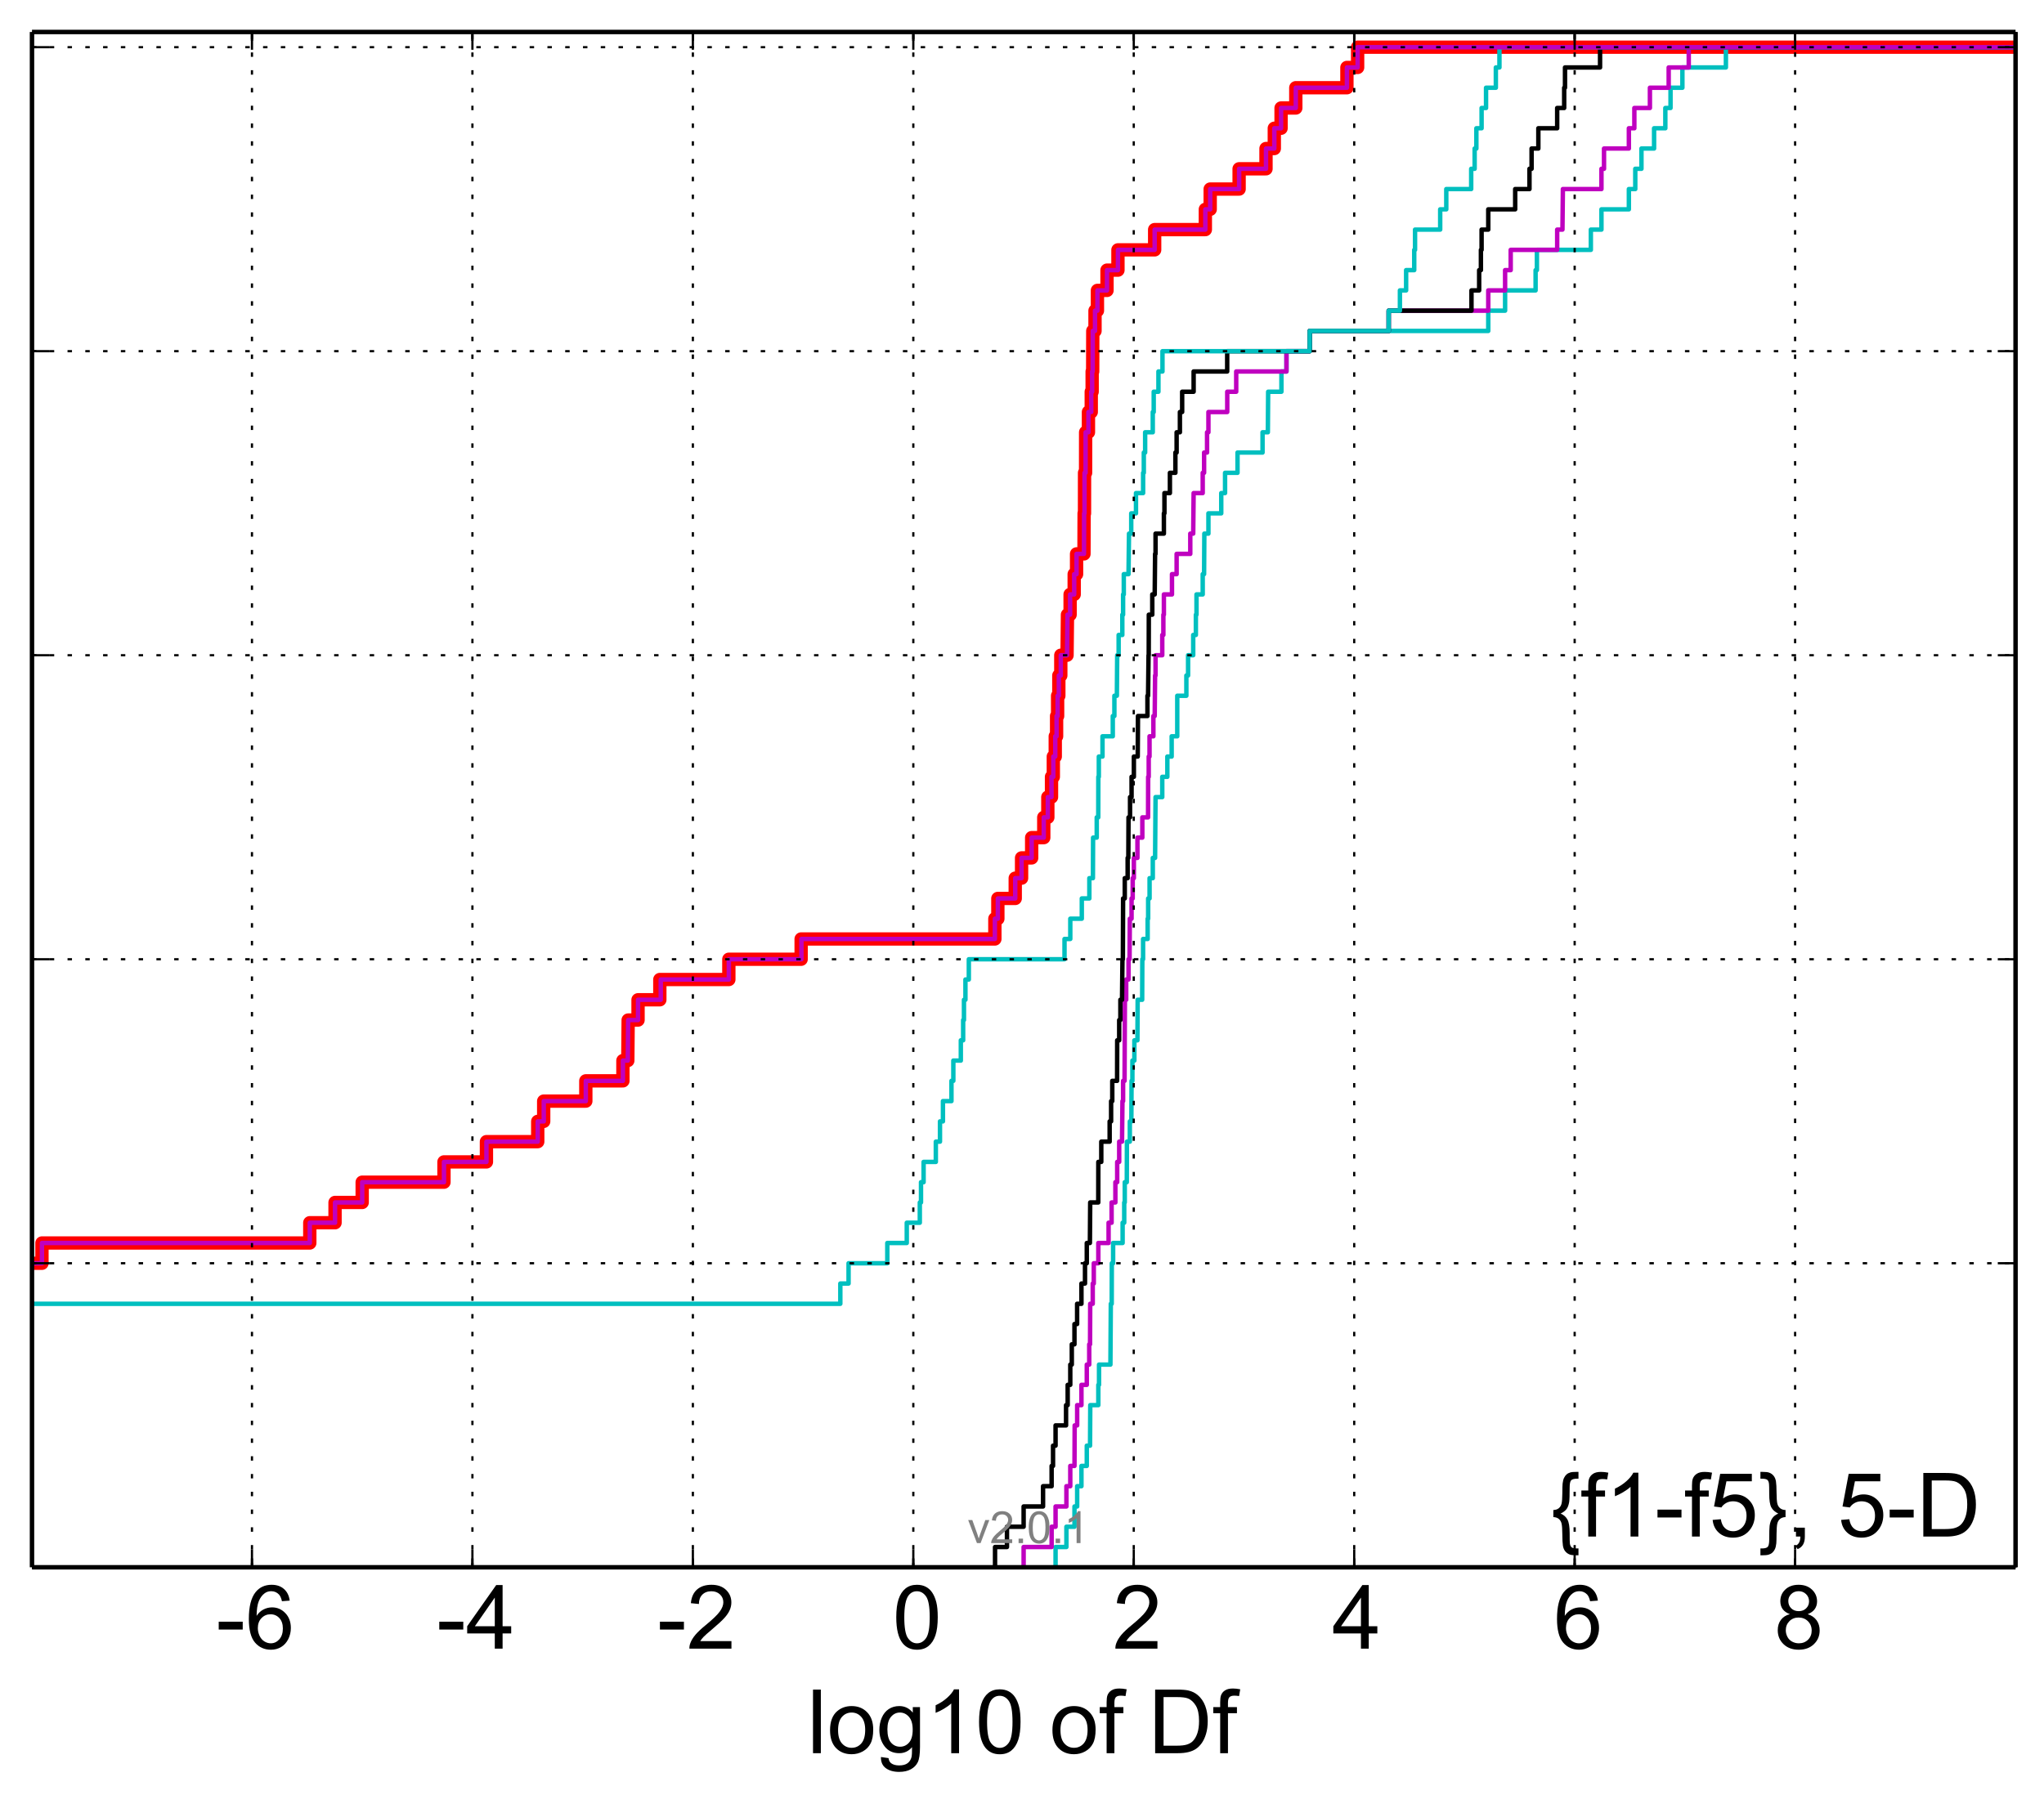 <?xml version="1.0" encoding="utf-8" standalone="no"?>
<!DOCTYPE svg PUBLIC "-//W3C//DTD SVG 1.1//EN"
  "http://www.w3.org/Graphics/SVG/1.1/DTD/svg11.dtd">
<!-- Created with matplotlib (http://matplotlib.org/) -->
<svg height="406pt" version="1.1" viewBox="0 0 460 406" width="460pt" xmlns="http://www.w3.org/2000/svg" xmlns:xlink="http://www.w3.org/1999/xlink">
 <defs>
  <style type="text/css">
*{stroke-linecap:butt;stroke-linejoin:round;}
  </style>
 </defs>
 <g id="figure_1">
  <g id="patch_1">
   <path d="
M0 406.059
L460.8 406.059
L460.8 0
L0 0
z
" style="fill:#ffffff;"/>
  </g>
  <g id="axes_1">
   <g id="patch_2">
    <path d="
M7.2 352.8
L453.6 352.8
L453.6 7.2
L7.2 7.2
z
" style="fill:#ffffff;"/>
   </g>
   <g id="line2d_1">
    <path clip-path="url(#p5bee155178)" d="
M-1 284.364
L9.443 284.364
L9.443 279.802
L69.719 279.802
L69.719 275.24
L75.401 275.24
L75.401 270.677
L81.51 270.677
L81.51 266.115
L99.915 266.115
L99.915 261.552
L109.472 261.552
L109.472 256.99
L121.018 256.99
L121.018 252.428
L122.357 252.428
L122.357 247.865
L131.838 247.865
L131.838 243.303
L140.185 243.303
L140.185 238.741
L141.287 238.741
L141.368 229.616
L143.592 229.616
L143.592 225.053
L148.495 225.053
L148.495 220.491
L164.027 220.491
L164.027 215.929
L180.295 215.929
L180.295 211.366
L223.894 211.366
L223.894 206.804
L224.568 206.804
L224.568 202.242
L228.477 202.242
L228.477 197.679
L229.904 197.679
L229.904 193.117
L232.175 193.117
L232.175 188.554
L234.9 188.554
L234.9 183.992
L235.814 183.992
L235.814 179.43
L236.641 179.43
L236.641 174.867
L237.048 174.867
L237.048 170.305
L237.484 170.305
L237.484 165.743
L237.785 165.743
L237.785 161.18
L238.016 161.18
L238.016 156.618
L238.289 156.618
L238.289 152.055
L238.732 152.055
L238.732 147.493
L240.136 147.493
L240.234 138.368
L240.826 138.368
L240.826 133.806
L241.745 133.806
L241.745 129.244
L242.28 129.244
L242.28 124.681
L243.947 124.681
L243.979 115.556
L244.066 115.556
L244.075 106.432
L244.31 106.432
L244.319 97.307
L244.954 97.307
L244.954 92.745
L245.585 92.745
L245.585 88.182
L245.787 88.182
L245.787 83.62
L245.907 83.62
L245.93 74.495
L246.432 74.495
L246.432 69.933
L246.976 69.933
L246.976 65.37
L249.13 65.37
L249.13 60.808
L251.595 60.808
L251.595 56.245
L259.854 56.245
L259.854 51.683
L271.262 51.683
L271.262 47.121
L272.352 47.121
L272.352 42.558
L278.861 42.558
L278.861 37.996
L284.912 37.996
L284.912 33.434
L286.782 33.434
L286.782 28.871
L288.303 28.871
L288.303 24.309
L291.618 24.309
L291.618 19.747
L303.123 19.747
L303.123 15.184
L305.533 15.184
L305.533 10.622
L305.533 10.622
L453.6 10.622
L453.6 10.622" style="fill:none;stroke:#ff0000;stroke-linecap:square;stroke-width:3.0;"/>
   </g>
   <g id="line2d_2">
    <path clip-path="url(#p5bee155178)" d="
M237.554 352.8
L237.554 348.238
L239.994 348.238
L239.994 343.675
L241.813 343.675
L241.813 339.113
L242.414 339.113
L242.414 334.55
L243.378 334.55
L243.378 329.988
L244.58 329.988
L244.58 325.426
L245.314 325.426
L245.365 316.301
L247.177 316.301
L247.177 311.739
L247.334 311.739
L247.334 307.176
L249.899 307.176
L249.986 293.489
L250.189 293.489
L250.213 284.364
L250.506 284.364
L250.506 279.802
L252.644 279.802
L252.644 275.24
L253.006 275.24
L253.006 270.677
L253.127 270.677
L253.127 266.115
L253.584 266.115
L253.611 256.99
L254.267 256.99
L254.267 252.428
L254.611 252.428
L254.659 243.303
L254.847 243.303
L254.847 238.741
L255.289 238.741
L255.289 234.178
L255.978 234.178
L256.028 225.053
L257.046 225.053
L257.08 215.929
L257.249 215.929
L257.249 211.366
L258.276 211.366
L258.276 206.804
L258.391 206.804
L258.391 202.242
L258.711 202.242
L258.711 197.679
L259.435 197.679
L259.435 193.117
L259.952 193.117
L260.055 179.43
L261.566 179.43
L261.566 174.867
L262.709 174.867
L262.709 170.305
L263.682 170.305
L263.682 165.743
L264.939 165.743
L264.941 156.618
L266.991 156.618
L266.991 152.055
L267.377 152.055
L267.377 147.493
L268.531 147.493
L268.531 142.931
L269.129 142.931
L269.129 138.368
L269.271 138.368
L269.271 133.806
L270.669 133.806
L270.669 129.244
L270.98 129.244
L271.035 120.119
L271.955 120.119
L271.955 115.556
L274.841 115.556
L274.841 110.994
L275.699 110.994
L275.699 106.432
L278.502 106.432
L278.502 101.869
L284.137 101.869
L284.137 97.307
L285.329 97.307
L285.397 88.182
L288.382 88.182
L288.382 83.62
L289.519 83.62
L289.519 79.057
L294.756 79.057
L294.756 74.495
L334.932 74.495
L334.932 69.933
L338.722 69.933
L338.722 65.37
L345.585 65.37
L345.585 60.808
L345.878 60.808
L345.878 56.245
L358.019 56.245
L358.019 51.683
L360.406 51.683
L360.406 47.121
L366.575 47.121
L366.575 42.558
L368.017 42.558
L368.017 37.996
L369.407 37.996
L369.407 33.434
L372.249 33.434
L372.249 28.871
L374.783 28.871
L374.783 24.309
L375.952 24.309
L375.952 19.747
L378.623 19.747
L378.623 15.184
L388.411 15.184
L388.411 10.622
L388.411 10.622
L453.6 10.622
L453.6 10.622" style="fill:none;stroke:#00bfbf;stroke-linecap:square;"/>
   </g>
   <g id="line2d_3">
    <path clip-path="url(#p5bee155178)" d="
M230.366 352.8
L230.366 348.238
L236.667 348.238
L236.667 343.675
L237.554 343.675
L237.554 339.113
L239.994 339.113
L239.994 334.55
L240.865 334.55
L240.865 329.988
L241.813 329.988
L241.852 320.863
L242.414 320.863
L242.414 316.301
L243.378 316.301
L243.378 311.739
L244.58 311.739
L244.58 307.176
L245.129 307.176
L245.129 302.614
L245.314 302.614
L245.349 293.489
L245.919 293.489
L245.919 288.927
L246.155 288.927
L246.155 284.364
L247.177 284.364
L247.177 279.802
L249.485 279.802
L249.485 275.24
L250.165 275.24
L250.165 270.677
L251.015 270.677
L251.015 266.115
L251.423 266.115
L251.423 261.552
L251.872 261.552
L251.872 256.99
L252.51 256.99
L252.609 247.865
L252.751 247.865
L252.751 243.303
L253.08 243.303
L253.159 225.053
L253.451 225.053
L253.451 220.491
L253.971 220.491
L253.971 215.929
L254.205 215.929
L254.267 206.804
L254.659 206.804
L254.659 202.242
L254.912 202.242
L254.912 197.679
L255.176 197.679
L255.176 193.117
L255.978 193.117
L255.978 188.554
L257.08 188.554
L257.08 183.992
L258.372 183.992
L258.391 174.867
L258.517 174.867
L258.517 170.305
L258.702 170.305
L258.702 165.743
L259.567 165.743
L259.567 161.18
L259.864 161.18
L259.952 152.055
L260.055 152.055
L260.055 147.493
L261.566 147.493
L261.566 142.931
L261.815 142.931
L261.815 138.368
L261.932 138.368
L261.932 133.806
L263.753 133.806
L263.753 129.244
L264.798 129.244
L264.798 124.681
L267.872 124.681
L267.872 120.119
L268.531 120.119
L268.624 110.994
L270.669 110.994
L270.669 106.432
L270.98 106.432
L270.98 101.869
L271.647 101.869
L271.647 97.307
L271.955 97.307
L271.955 92.745
L276.19 92.745
L276.19 88.182
L278.209 88.182
L278.209 83.62
L289.519 83.62
L289.519 79.057
L294.756 79.057
L294.756 74.495
L312.526 74.495
L312.526 69.933
L334.932 69.933
L334.932 65.37
L338.722 65.37
L338.722 60.808
L339.982 60.808
L339.982 56.245
L350.44 56.245
L350.44 51.683
L351.629 51.683
L351.725 42.558
L360.406 42.558
L360.406 37.996
L360.982 37.996
L360.982 33.434
L366.575 33.434
L366.575 28.871
L367.809 28.871
L367.809 24.309
L371.31 24.309
L371.31 19.747
L375.535 19.747
L375.535 15.184
L380.051 15.184
L380.051 10.622
L380.051 10.622
L453.6 10.622
L453.6 10.622" style="fill:none;stroke:#bf00bf;stroke-linecap:square;"/>
   </g>
   <g id="line2d_4">
    <path clip-path="url(#p5bee155178)" d="
M223.932 352.8
L223.932 348.238
L226.617 348.238
L226.617 343.675
L230.366 343.675
L230.366 339.113
L234.738 339.113
L234.738 334.55
L236.667 334.55
L236.667 329.988
L236.985 329.988
L236.985 325.426
L237.554 325.426
L237.554 320.863
L239.913 320.863
L239.913 316.301
L240.279 316.301
L240.279 311.739
L240.865 311.739
L240.865 307.176
L241.207 307.176
L241.207 302.614
L241.806 302.614
L241.806 298.051
L242.403 298.051
L242.403 293.489
L243.378 293.489
L243.378 288.927
L244.178 288.927
L244.178 284.364
L244.58 284.364
L244.58 279.802
L245.279 279.802
L245.349 270.677
L247.162 270.677
L247.177 261.552
L247.842 261.552
L247.842 256.99
L249.726 256.99
L249.726 252.428
L250.053 252.428
L250.053 247.865
L250.316 247.865
L250.316 243.303
L251.402 243.303
L251.423 234.178
L251.872 234.178
L251.872 229.616
L252.141 229.616
L252.141 225.053
L252.51 225.053
L252.609 215.929
L252.7 215.929
L252.751 202.242
L253.127 202.242
L253.127 197.679
L253.775 197.679
L253.775 193.117
L253.93 193.117
L253.971 183.992
L254.313 183.992
L254.313 179.43
L254.659 179.43
L254.659 174.867
L255.176 174.867
L255.176 170.305
L256.043 170.305
L256.101 161.18
L258.229 161.18
L258.229 156.618
L258.372 156.618
L258.478 147.493
L258.519 147.493
L258.539 138.368
L259.319 138.368
L259.319 133.806
L259.864 133.806
L259.952 124.681
L260.055 124.681
L260.055 120.119
L261.932 120.119
L261.932 115.556
L262.056 115.556
L262.056 110.994
L263.286 110.994
L263.286 106.432
L264.522 106.432
L264.522 101.869
L264.798 101.869
L264.798 97.307
L265.536 97.307
L265.536 92.745
L266.043 92.745
L266.043 88.182
L268.624 88.182
L268.624 83.62
L276.177 83.62
L276.177 79.057
L294.756 79.057
L294.756 74.495
L312.526 74.495
L312.526 69.933
L331.154 69.933
L331.154 65.37
L332.883 65.37
L332.883 60.808
L333.277 60.808
L333.277 56.245
L333.432 56.245
L333.432 51.683
L334.932 51.683
L334.932 47.121
L340.991 47.121
L340.991 42.558
L344.208 42.558
L344.208 37.996
L344.682 37.996
L344.682 33.434
L346.204 33.434
L346.204 28.871
L350.44 28.871
L350.44 24.309
L352.017 24.309
L352.017 19.747
L352.201 19.747
L352.201 15.184
L360.091 15.184
L360.091 10.622
L360.091 10.622
L453.6 10.622
L453.6 10.622" style="fill:none;stroke:#000000;stroke-linecap:square;"/>
   </g>
   <g id="line2d_5">
    <path clip-path="url(#p5bee155178)" d="
M-1 293.489
L189.114 293.489
L189.114 288.927
L190.968 288.927
L190.968 284.364
L199.686 284.364
L199.686 279.802
L204.066 279.802
L204.066 275.24
L207.003 275.24
L207.003 270.677
L207.27 270.677
L207.27 266.115
L207.856 266.115
L207.856 261.552
L210.607 261.552
L210.607 256.99
L211.542 256.99
L211.542 252.428
L212.209 252.428
L212.209 247.865
L214.125 247.865
L214.125 243.303
L214.548 243.303
L214.548 238.741
L216.232 238.741
L216.232 234.178
L216.758 234.178
L216.758 229.616
L216.939 229.616
L216.939 225.053
L217.271 225.053
L217.271 220.491
L218.032 220.491
L218.032 215.929
L239.569 215.929
L239.569 211.366
L240.869 211.366
L240.869 206.804
L243.458 206.804
L243.458 202.242
L245.156 202.242
L245.156 197.679
L245.961 197.679
L245.997 188.554
L246.818 188.554
L246.818 183.992
L247.162 183.992
L247.177 174.867
L247.289 174.867
L247.289 170.305
L248.117 170.305
L248.117 165.743
L250.431 165.743
L250.431 161.18
L250.791 161.18
L250.791 156.618
L251.349 156.618
L251.423 147.493
L251.749 147.493
L251.749 142.931
L252.578 142.931
L252.578 138.368
L252.751 138.368
L252.751 133.806
L252.908 133.806
L252.908 129.244
L253.971 129.244
L254.08 120.119
L254.583 120.119
L254.583 115.556
L255.652 115.556
L255.652 110.994
L257.258 110.994
L257.258 106.432
L257.413 106.432
L257.413 101.869
L257.713 101.869
L257.713 97.307
L259.429 97.307
L259.429 92.745
L259.643 92.745
L259.643 88.182
L260.706 88.182
L260.706 83.62
L261.615 83.62
L261.615 79.057
L294.756 79.057
L294.756 74.495
L312.526 74.495
L312.526 69.933
L315.048 69.933
L315.048 65.37
L316.447 65.37
L316.447 60.808
L318.272 60.808
L318.272 56.245
L318.453 56.245
L318.453 51.683
L324.114 51.683
L324.114 47.121
L325.485 47.121
L325.485 42.558
L331.09 42.558
L331.09 37.996
L331.868 37.996
L331.868 33.434
L332.255 33.434
L332.255 28.871
L333.432 28.871
L333.432 24.309
L334.432 24.309
L334.432 19.747
L336.639 19.747
L336.639 15.184
L337.448 15.184
L337.448 10.622
L337.448 10.622
L453.6 10.622
L453.6 10.622" style="fill:none;stroke:#00bfbf;stroke-linecap:square;"/>
   </g>
   <g id="line2d_6">
    <path clip-path="url(#p5bee155178)" d="
M-1 284.364
L9.443 284.364
L9.443 279.802
L69.719 279.802
L69.719 275.24
L75.401 275.24
L75.401 270.677
L81.51 270.677
L81.51 266.115
L99.915 266.115
L99.915 261.552
L109.472 261.552
L109.472 256.99
L121.018 256.99
L121.018 252.428
L122.375 252.428
L122.375 247.865
L131.838 247.865
L131.838 243.303
L140.185 243.303
L140.185 238.741
L141.287 238.741
L141.368 229.616
L143.592 229.616
L143.592 225.053
L148.701 225.053
L148.701 220.491
L164.027 220.491
L164.027 215.929
L180.356 215.929
L180.356 211.366
L223.894 211.366
L223.894 206.804
L224.568 206.804
L224.568 202.242
L228.477 202.242
L228.477 197.679
L229.904 197.679
L229.904 193.117
L232.175 193.117
L232.175 188.554
L234.9 188.554
L234.9 183.992
L235.814 183.992
L235.814 179.43
L236.641 179.43
L236.641 174.867
L237.048 174.867
L237.048 170.305
L237.484 170.305
L237.484 165.743
L237.785 165.743
L237.785 161.18
L238.016 161.18
L238.016 156.618
L238.289 156.618
L238.289 152.055
L238.732 152.055
L238.732 147.493
L240.136 147.493
L240.234 138.368
L240.826 138.368
L240.826 133.806
L241.745 133.806
L241.745 129.244
L242.28 129.244
L242.28 124.681
L243.947 124.681
L243.979 115.556
L244.066 115.556
L244.075 106.432
L244.31 106.432
L244.319 97.307
L244.954 97.307
L244.954 92.745
L245.585 92.745
L245.585 88.182
L245.787 88.182
L245.787 83.62
L245.907 83.62
L245.93 74.495
L246.432 74.495
L246.432 69.933
L246.976 69.933
L246.976 65.37
L249.13 65.37
L249.13 60.808
L251.595 60.808
L251.595 56.245
L259.854 56.245
L259.854 51.683
L271.262 51.683
L271.262 47.121
L272.352 47.121
L272.352 42.558
L278.861 42.558
L278.861 37.996
L284.912 37.996
L284.912 33.434
L286.782 33.434
L286.782 28.871
L288.303 28.871
L288.303 24.309
L291.618 24.309
L291.618 19.747
L303.123 19.747
L303.123 15.184
L305.533 15.184
L305.533 10.622
L305.533 10.622
L453.6 10.622
L453.6 10.622" style="fill:none;stroke:#bf00bf;stroke-linecap:square;"/>
   </g>
   <g id="matplotlib.axis_1">
    <g id="xtick_1"/>
    <g id="xtick_2">
     <g id="line2d_7">
      <path clip-path="url(#p5bee155178)" d="
M56.705 352.8
L56.705 7.2" style="fill:none;stroke:#000000;stroke-dasharray:1,3;stroke-dashoffset:0.0;stroke-width:0.5;"/>
     </g>
     <g id="line2d_8">
      <defs>
       <path d="
M0 0
L0 -4" id="m93b0483c22" style="stroke:#000000;stroke-width:0.5;"/>
      </defs>
      <g>
       <use style="stroke:#000000;stroke-width:0.5;" x="56.705" xlink:href="#m93b0483c22" y="352.8"/>
      </g>
     </g>
     <g id="line2d_9">
      <defs>
       <path d="
M0 0
L0 4" id="m741efc42ff" style="stroke:#000000;stroke-width:0.5;"/>
      </defs>
      <g>
       <use style="stroke:#000000;stroke-width:0.5;" x="56.705" xlink:href="#m741efc42ff" y="7.2"/>
      </g>
     </g>
     <g id="text_1">
      <!-- -6 -->
      <defs>
       <path d="
M3.172 21.484
L3.172 30.328
L30.172 30.328
L30.172 21.484
z
" id="ArialMT-2d"/>
       <path d="
M49.75 54.047
L41.016 53.375
Q39.844 58.547 37.703 60.891
Q34.125 64.656 28.906 64.656
Q24.703 64.656 21.531 62.312
Q17.391 59.281 14.984 53.469
Q12.594 47.656 12.5 36.922
Q15.672 41.75 20.266 44.094
Q24.859 46.438 29.891 46.438
Q38.672 46.438 44.844 39.969
Q51.031 33.5 51.031 23.25
Q51.031 16.5 48.125 10.719
Q45.219 4.938 40.141 1.859
Q35.062 -1.219 28.609 -1.219
Q17.625 -1.219 10.688 6.859
Q3.766 14.938 3.766 33.5
Q3.766 54.25 11.422 63.672
Q18.109 71.875 29.438 71.875
Q37.891 71.875 43.281 67.141
Q48.688 62.406 49.75 54.047
M13.875 23.188
Q13.875 18.656 15.797 14.5
Q17.719 10.359 21.188 8.172
Q24.656 6 28.469 6
Q34.031 6 38.031 10.484
Q42.047 14.984 42.047 22.703
Q42.047 30.125 38.078 34.391
Q34.125 38.672 28.125 38.672
Q22.172 38.672 18.016 34.391
Q13.875 30.125 13.875 23.188" id="ArialMT-36"/>
      </defs>
      <g transform="translate(48.589 371.116)scale(0.2 -0.2)">
       <use xlink:href="#ArialMT-2d"/>
       <use x="33.301" xlink:href="#ArialMT-36"/>
      </g>
     </g>
    </g>
    <g id="xtick_3">
     <g id="line2d_10">
      <path clip-path="url(#p5bee155178)" d="
M106.317 352.8
L106.317 7.2" style="fill:none;stroke:#000000;stroke-dasharray:1,3;stroke-dashoffset:0.0;stroke-width:0.5;"/>
     </g>
     <g id="line2d_11">
      <g>
       <use style="stroke:#000000;stroke-width:0.5;" x="106.317" xlink:href="#m93b0483c22" y="352.8"/>
      </g>
     </g>
     <g id="line2d_12">
      <g>
       <use style="stroke:#000000;stroke-width:0.5;" x="106.317" xlink:href="#m741efc42ff" y="7.2"/>
      </g>
     </g>
     <g id="text_2">
      <!-- -4 -->
      <defs>
       <path d="
M32.328 0
L32.328 17.141
L1.266 17.141
L1.266 25.203
L33.938 71.578
L41.109 71.578
L41.109 25.203
L50.781 25.203
L50.781 17.141
L41.109 17.141
L41.109 0
z

M32.328 25.203
L32.328 57.469
L9.906 25.203
z
" id="ArialMT-34"/>
      </defs>
      <g transform="translate(98.226 371.116)scale(0.2 -0.2)">
       <use xlink:href="#ArialMT-2d"/>
       <use x="33.301" xlink:href="#ArialMT-34"/>
      </g>
     </g>
    </g>
    <g id="xtick_4">
     <g id="line2d_13">
      <path clip-path="url(#p5bee155178)" d="
M155.929 352.8
L155.929 7.2" style="fill:none;stroke:#000000;stroke-dasharray:1,3;stroke-dashoffset:0.0;stroke-width:0.5;"/>
     </g>
     <g id="line2d_14">
      <g>
       <use style="stroke:#000000;stroke-width:0.5;" x="155.929" xlink:href="#m93b0483c22" y="352.8"/>
      </g>
     </g>
     <g id="line2d_15">
      <g>
       <use style="stroke:#000000;stroke-width:0.5;" x="155.929" xlink:href="#m741efc42ff" y="7.2"/>
      </g>
     </g>
     <g id="text_3">
      <!-- -2 -->
      <defs>
       <path d="
M50.344 8.453
L50.344 0
L3.031 0
Q2.938 3.172 4.047 6.109
Q5.859 10.938 9.828 15.625
Q13.812 20.312 21.344 26.469
Q33.016 36.031 37.109 41.625
Q41.219 47.219 41.219 52.203
Q41.219 57.422 37.469 61
Q33.734 64.594 27.734 64.594
Q21.391 64.594 17.578 60.781
Q13.766 56.984 13.719 50.25
L4.688 51.172
Q5.609 61.281 11.656 66.578
Q17.719 71.875 27.938 71.875
Q38.234 71.875 44.234 66.156
Q50.25 60.453 50.25 52
Q50.25 47.703 48.484 43.547
Q46.734 39.406 42.656 34.812
Q38.578 30.219 29.109 22.219
Q21.188 15.578 18.938 13.203
Q16.703 10.844 15.234 8.453
z
" id="ArialMT-32"/>
      </defs>
      <g transform="translate(147.882 371.116)scale(0.2 -0.2)">
       <use xlink:href="#ArialMT-2d"/>
       <use x="33.301" xlink:href="#ArialMT-32"/>
      </g>
     </g>
    </g>
    <g id="xtick_5">
     <g id="line2d_16">
      <path clip-path="url(#p5bee155178)" d="
M205.54 352.8
L205.54 7.2" style="fill:none;stroke:#000000;stroke-dasharray:1,3;stroke-dashoffset:0.0;stroke-width:0.5;"/>
     </g>
     <g id="line2d_17">
      <g>
       <use style="stroke:#000000;stroke-width:0.5;" x="205.54" xlink:href="#m93b0483c22" y="352.8"/>
      </g>
     </g>
     <g id="line2d_18">
      <g>
       <use style="stroke:#000000;stroke-width:0.5;" x="205.54" xlink:href="#m741efc42ff" y="7.2"/>
      </g>
     </g>
     <g id="text_4">
      <!-- 0 -->
      <defs>
       <path d="
M4.156 35.297
Q4.156 48 6.766 55.734
Q9.375 63.484 14.516 67.672
Q19.672 71.875 27.484 71.875
Q33.25 71.875 37.594 69.547
Q41.938 67.234 44.766 62.859
Q47.609 58.5 49.219 52.219
Q50.828 45.953 50.828 35.297
Q50.828 22.703 48.234 14.969
Q45.656 7.234 40.5 3
Q35.359 -1.219 27.484 -1.219
Q17.141 -1.219 11.234 6.203
Q4.156 15.141 4.156 35.297
M13.188 35.297
Q13.188 17.672 17.312 11.828
Q21.438 6 27.484 6
Q33.547 6 37.672 11.859
Q41.797 17.719 41.797 35.297
Q41.797 52.984 37.672 58.781
Q33.547 64.594 27.391 64.594
Q21.344 64.594 17.719 59.469
Q13.188 52.938 13.188 35.297" id="ArialMT-30"/>
      </defs>
      <g transform="translate(200.873 371.116)scale(0.2 -0.2)">
       <use xlink:href="#ArialMT-30"/>
      </g>
     </g>
    </g>
    <g id="xtick_6">
     <g id="line2d_19">
      <path clip-path="url(#p5bee155178)" d="
M255.152 352.8
L255.152 7.2" style="fill:none;stroke:#000000;stroke-dasharray:1,3;stroke-dashoffset:0.0;stroke-width:0.5;"/>
     </g>
     <g id="line2d_20">
      <g>
       <use style="stroke:#000000;stroke-width:0.5;" x="255.152" xlink:href="#m93b0483c22" y="352.8"/>
      </g>
     </g>
     <g id="line2d_21">
      <g>
       <use style="stroke:#000000;stroke-width:0.5;" x="255.152" xlink:href="#m741efc42ff" y="7.2"/>
      </g>
     </g>
     <g id="text_5">
      <!-- 2 -->
      <g transform="translate(250.412 371.116)scale(0.2 -0.2)">
       <use xlink:href="#ArialMT-32"/>
      </g>
     </g>
    </g>
    <g id="xtick_7">
     <g id="line2d_22">
      <path clip-path="url(#p5bee155178)" d="
M304.764 352.8
L304.764 7.2" style="fill:none;stroke:#000000;stroke-dasharray:1,3;stroke-dashoffset:0.0;stroke-width:0.5;"/>
     </g>
     <g id="line2d_23">
      <g>
       <use style="stroke:#000000;stroke-width:0.5;" x="304.764" xlink:href="#m93b0483c22" y="352.8"/>
      </g>
     </g>
     <g id="line2d_24">
      <g>
       <use style="stroke:#000000;stroke-width:0.5;" x="304.764" xlink:href="#m741efc42ff" y="7.2"/>
      </g>
     </g>
     <g id="text_6">
      <!-- 4 -->
      <g transform="translate(299.813 371.116)scale(0.2 -0.2)">
       <use xlink:href="#ArialMT-34"/>
      </g>
     </g>
    </g>
    <g id="xtick_8">
     <g id="line2d_25">
      <path clip-path="url(#p5bee155178)" d="
M354.376 352.8
L354.376 7.2" style="fill:none;stroke:#000000;stroke-dasharray:1,3;stroke-dashoffset:0.0;stroke-width:0.5;"/>
     </g>
     <g id="line2d_26">
      <g>
       <use style="stroke:#000000;stroke-width:0.5;" x="354.376" xlink:href="#m93b0483c22" y="352.8"/>
      </g>
     </g>
     <g id="line2d_27">
      <g>
       <use style="stroke:#000000;stroke-width:0.5;" x="354.376" xlink:href="#m741efc42ff" y="7.2"/>
      </g>
     </g>
     <g id="text_7">
      <!-- 6 -->
      <g transform="translate(349.65 371.116)scale(0.2 -0.2)">
       <use xlink:href="#ArialMT-36"/>
      </g>
     </g>
    </g>
    <g id="xtick_9">
     <g id="line2d_28">
      <path clip-path="url(#p5bee155178)" d="
M403.988 352.8
L403.988 7.2" style="fill:none;stroke:#000000;stroke-dasharray:1,3;stroke-dashoffset:0.0;stroke-width:0.5;"/>
     </g>
     <g id="line2d_29">
      <g>
       <use style="stroke:#000000;stroke-width:0.5;" x="403.988" xlink:href="#m93b0483c22" y="352.8"/>
      </g>
     </g>
     <g id="line2d_30">
      <g>
       <use style="stroke:#000000;stroke-width:0.5;" x="403.988" xlink:href="#m741efc42ff" y="7.2"/>
      </g>
     </g>
     <g id="text_8">
      <!-- 8 -->
      <defs>
       <path d="
M17.672 38.812
Q12.203 40.828 9.562 44.531
Q6.938 48.25 6.938 53.422
Q6.938 61.234 12.547 66.547
Q18.172 71.875 27.484 71.875
Q36.859 71.875 42.578 66.422
Q48.297 60.984 48.297 53.172
Q48.297 48.188 45.672 44.5
Q43.062 40.828 37.75 38.812
Q44.344 36.672 47.781 31.875
Q51.219 27.094 51.219 20.453
Q51.219 11.281 44.719 5.031
Q38.234 -1.219 27.641 -1.219
Q17.047 -1.219 10.547 5.047
Q4.047 11.328 4.047 20.703
Q4.047 27.688 7.594 32.391
Q11.141 37.109 17.672 38.812
M15.922 53.719
Q15.922 48.641 19.188 45.406
Q22.469 42.188 27.688 42.188
Q32.766 42.188 36.016 45.375
Q39.266 48.578 39.266 53.219
Q39.266 58.062 35.906 61.359
Q32.562 64.656 27.594 64.656
Q22.562 64.656 19.234 61.422
Q15.922 58.203 15.922 53.719
M13.094 20.656
Q13.094 16.891 14.875 13.375
Q16.656 9.859 20.172 7.922
Q23.688 6 27.734 6
Q34.031 6 38.125 10.047
Q42.234 14.109 42.234 20.359
Q42.234 26.703 38.016 30.859
Q33.797 35.016 27.438 35.016
Q21.234 35.016 17.156 30.906
Q13.094 26.812 13.094 20.656" id="ArialMT-38"/>
      </defs>
      <g transform="translate(399.271 371.116)scale(0.2 -0.2)">
       <use xlink:href="#ArialMT-38"/>
      </g>
     </g>
    </g>
    <g id="xtick_10">
     <g id="line2d_31">
      <path clip-path="url(#p5bee155178)" d="
M453.6 352.8
L453.6 7.2" style="fill:none;stroke:#000000;stroke-dasharray:1,3;stroke-dashoffset:0.0;stroke-width:0.5;"/>
     </g>
     <g id="line2d_32">
      <g>
       <use style="stroke:#000000;stroke-width:0.5;" x="453.6" xlink:href="#m93b0483c22" y="352.8"/>
      </g>
     </g>
     <g id="line2d_33">
      <g>
       <use style="stroke:#000000;stroke-width:0.5;" x="453.6" xlink:href="#m741efc42ff" y="7.2"/>
      </g>
     </g>
    </g>
    <g id="xtick_11"/>
    <g id="xtick_12">
     <g id="line2d_34">
      <defs>
       <path d="
M0 0
L0 -2" id="m177f7580d0" style="stroke:#000000;stroke-width:0.5;"/>
      </defs>
      <g>
       <use style="stroke:#000000;stroke-width:0.5;" x="56.705" xlink:href="#m177f7580d0" y="352.8"/>
      </g>
     </g>
     <g id="line2d_35">
      <defs>
       <path d="
M0 0
L0 2" id="m5284c7e2a0" style="stroke:#000000;stroke-width:0.5;"/>
      </defs>
      <g>
       <use style="stroke:#000000;stroke-width:0.5;" x="56.705" xlink:href="#m5284c7e2a0" y="7.2"/>
      </g>
     </g>
    </g>
    <g id="xtick_13">
     <g id="line2d_36">
      <g>
       <use style="stroke:#000000;stroke-width:0.5;" x="106.317" xlink:href="#m177f7580d0" y="352.8"/>
      </g>
     </g>
     <g id="line2d_37">
      <g>
       <use style="stroke:#000000;stroke-width:0.5;" x="106.317" xlink:href="#m5284c7e2a0" y="7.2"/>
      </g>
     </g>
    </g>
    <g id="xtick_14">
     <g id="line2d_38">
      <g>
       <use style="stroke:#000000;stroke-width:0.5;" x="155.929" xlink:href="#m177f7580d0" y="352.8"/>
      </g>
     </g>
     <g id="line2d_39">
      <g>
       <use style="stroke:#000000;stroke-width:0.5;" x="155.929" xlink:href="#m5284c7e2a0" y="7.2"/>
      </g>
     </g>
    </g>
    <g id="xtick_15">
     <g id="line2d_40">
      <g>
       <use style="stroke:#000000;stroke-width:0.5;" x="205.54" xlink:href="#m177f7580d0" y="352.8"/>
      </g>
     </g>
     <g id="line2d_41">
      <g>
       <use style="stroke:#000000;stroke-width:0.5;" x="205.54" xlink:href="#m5284c7e2a0" y="7.2"/>
      </g>
     </g>
    </g>
    <g id="xtick_16">
     <g id="line2d_42">
      <g>
       <use style="stroke:#000000;stroke-width:0.5;" x="255.152" xlink:href="#m177f7580d0" y="352.8"/>
      </g>
     </g>
     <g id="line2d_43">
      <g>
       <use style="stroke:#000000;stroke-width:0.5;" x="255.152" xlink:href="#m5284c7e2a0" y="7.2"/>
      </g>
     </g>
    </g>
    <g id="xtick_17">
     <g id="line2d_44">
      <g>
       <use style="stroke:#000000;stroke-width:0.5;" x="304.764" xlink:href="#m177f7580d0" y="352.8"/>
      </g>
     </g>
     <g id="line2d_45">
      <g>
       <use style="stroke:#000000;stroke-width:0.5;" x="304.764" xlink:href="#m5284c7e2a0" y="7.2"/>
      </g>
     </g>
    </g>
    <g id="xtick_18">
     <g id="line2d_46">
      <g>
       <use style="stroke:#000000;stroke-width:0.5;" x="354.376" xlink:href="#m177f7580d0" y="352.8"/>
      </g>
     </g>
     <g id="line2d_47">
      <g>
       <use style="stroke:#000000;stroke-width:0.5;" x="354.376" xlink:href="#m5284c7e2a0" y="7.2"/>
      </g>
     </g>
    </g>
    <g id="xtick_19">
     <g id="line2d_48">
      <g>
       <use style="stroke:#000000;stroke-width:0.5;" x="403.988" xlink:href="#m177f7580d0" y="352.8"/>
      </g>
     </g>
     <g id="line2d_49">
      <g>
       <use style="stroke:#000000;stroke-width:0.5;" x="403.988" xlink:href="#m5284c7e2a0" y="7.2"/>
      </g>
     </g>
    </g>
    <g id="xtick_20">
     <g id="line2d_50">
      <g>
       <use style="stroke:#000000;stroke-width:0.5;" x="453.6" xlink:href="#m177f7580d0" y="352.8"/>
      </g>
     </g>
     <g id="line2d_51">
      <g>
       <use style="stroke:#000000;stroke-width:0.5;" x="453.6" xlink:href="#m5284c7e2a0" y="7.2"/>
      </g>
     </g>
    </g>
    <g id="text_9">
     <!-- log10 of Df -->
     <defs>
      <path d="
M4.984 -4.297
L13.531 -5.562
Q14.062 -9.516 16.5 -11.328
Q19.781 -13.766 25.438 -13.766
Q31.547 -13.766 34.859 -11.328
Q38.188 -8.891 39.359 -4.5
Q40.047 -1.812 39.984 6.781
Q34.234 0 25.641 0
Q14.938 0 9.078 7.719
Q3.219 15.438 3.219 26.219
Q3.219 33.641 5.906 39.906
Q8.594 46.188 13.688 49.609
Q18.797 53.031 25.688 53.031
Q34.859 53.031 40.828 45.609
L40.828 51.859
L48.922 51.859
L48.922 7.031
Q48.922 -5.078 46.453 -10.125
Q44 -15.188 38.641 -18.109
Q33.297 -21.047 25.484 -21.047
Q16.219 -21.047 10.5 -16.875
Q4.781 -12.703 4.984 -4.297
M12.25 26.859
Q12.25 16.656 16.297 11.969
Q20.359 7.281 26.469 7.281
Q32.516 7.281 36.609 11.938
Q40.719 16.609 40.719 26.562
Q40.719 36.078 36.5 40.906
Q32.281 45.75 26.312 45.75
Q20.453 45.75 16.344 40.984
Q12.25 36.234 12.25 26.859" id="ArialMT-67"/>
      <path d="
M8.688 0
L8.688 45.016
L0.922 45.016
L0.922 51.859
L8.688 51.859
L8.688 57.375
Q8.688 62.594 9.625 65.141
Q10.891 68.562 14.078 70.672
Q17.281 72.797 23.047 72.797
Q26.766 72.797 31.25 71.922
L29.938 64.266
Q27.203 64.75 24.75 64.75
Q20.75 64.75 19.094 63.031
Q17.438 61.328 17.438 56.641
L17.438 51.859
L27.547 51.859
L27.547 45.016
L17.438 45.016
L17.438 0
z
" id="ArialMT-66"/>
      <path d="
M7.719 0
L7.719 71.578
L32.375 71.578
Q40.719 71.578 45.125 70.562
Q51.266 69.141 55.609 65.438
Q61.281 60.641 64.078 53.188
Q66.891 45.75 66.891 36.188
Q66.891 28.031 64.984 21.734
Q63.094 15.438 60.109 11.297
Q57.125 7.172 53.578 4.797
Q50.047 2.438 45.047 1.219
Q40.047 0 33.547 0
z

M17.188 8.453
L32.469 8.453
Q39.547 8.453 43.578 9.766
Q47.609 11.078 50 13.484
Q53.375 16.844 55.25 22.531
Q57.125 28.219 57.125 36.328
Q57.125 47.562 53.438 53.594
Q49.75 59.625 44.484 61.672
Q40.672 63.141 32.234 63.141
L17.188 63.141
z
" id="ArialMT-44"/>
      <path d="
M6.391 0
L6.391 71.578
L15.188 71.578
L15.188 0
z
" id="ArialMT-6c"/>
      <path d="
M3.328 25.922
Q3.328 40.328 11.328 47.266
Q18.016 53.031 27.641 53.031
Q38.328 53.031 45.109 46.016
Q51.906 39.016 51.906 26.656
Q51.906 16.656 48.906 10.906
Q45.906 5.172 40.156 2
Q34.422 -1.172 27.641 -1.172
Q16.75 -1.172 10.031 5.812
Q3.328 12.797 3.328 25.922
M12.359 25.922
Q12.359 15.969 16.703 11.016
Q21.047 6.062 27.641 6.062
Q34.188 6.062 38.531 11.031
Q42.875 16.016 42.875 26.219
Q42.875 35.844 38.5 40.797
Q34.125 45.75 27.641 45.75
Q21.047 45.75 16.703 40.812
Q12.359 35.891 12.359 25.922" id="ArialMT-6f"/>
      <path d="
M37.25 0
L28.469 0
L28.469 56
Q25.297 52.984 20.141 49.953
Q14.984 46.922 10.891 45.406
L10.891 53.906
Q18.266 57.375 23.781 62.297
Q29.297 67.234 31.594 71.875
L37.25 71.875
z
" id="ArialMT-31"/>
      <path id="ArialMT-20"/>
     </defs>
     <g transform="translate(181.692 394.65)scale(0.2 -0.2)">
      <use xlink:href="#ArialMT-6c"/>
      <use x="22.217" xlink:href="#ArialMT-6f"/>
      <use x="77.832" xlink:href="#ArialMT-67"/>
      <use x="133.447" xlink:href="#ArialMT-31"/>
      <use x="189.062" xlink:href="#ArialMT-30"/>
      <use x="244.678" xlink:href="#ArialMT-20"/>
      <use x="272.461" xlink:href="#ArialMT-6f"/>
      <use x="328.076" xlink:href="#ArialMT-66"/>
      <use x="355.859" xlink:href="#ArialMT-20"/>
      <use x="383.643" xlink:href="#ArialMT-44"/>
      <use x="455.859" xlink:href="#ArialMT-66"/>
     </g>
    </g>
   </g>
   <g id="matplotlib.axis_2">
    <g id="ytick_1">
     <g id="line2d_52">
      <path clip-path="url(#p5bee155178)" d="
M7.2 352.8
L453.6 352.8" style="fill:none;stroke:#000000;stroke-dasharray:1,3;stroke-dashoffset:0.0;stroke-width:0.5;"/>
     </g>
     <g id="line2d_53">
      <defs>
       <path d="
M0 0
L4 0" id="m728421d6d4" style="stroke:#000000;stroke-width:0.5;"/>
      </defs>
      <g>
       <use style="stroke:#000000;stroke-width:0.5;" x="7.2" xlink:href="#m728421d6d4" y="352.8"/>
      </g>
     </g>
     <g id="line2d_54">
      <defs>
       <path d="
M0 0
L-4 0" id="mcb0005524f" style="stroke:#000000;stroke-width:0.5;"/>
      </defs>
      <g>
       <use style="stroke:#000000;stroke-width:0.5;" x="453.6" xlink:href="#mcb0005524f" y="352.8"/>
      </g>
     </g>
    </g>
    <g id="ytick_2">
     <g id="line2d_55">
      <path clip-path="url(#p5bee155178)" d="
M7.2 284.364
L453.6 284.364" style="fill:none;stroke:#000000;stroke-dasharray:1,3;stroke-dashoffset:0.0;stroke-width:0.5;"/>
     </g>
     <g id="line2d_56">
      <g>
       <use style="stroke:#000000;stroke-width:0.5;" x="7.2" xlink:href="#m728421d6d4" y="284.364"/>
      </g>
     </g>
     <g id="line2d_57">
      <g>
       <use style="stroke:#000000;stroke-width:0.5;" x="453.6" xlink:href="#mcb0005524f" y="284.364"/>
      </g>
     </g>
    </g>
    <g id="ytick_3">
     <g id="line2d_58">
      <path clip-path="url(#p5bee155178)" d="
M7.2 215.929
L453.6 215.929" style="fill:none;stroke:#000000;stroke-dasharray:1,3;stroke-dashoffset:0.0;stroke-width:0.5;"/>
     </g>
     <g id="line2d_59">
      <g>
       <use style="stroke:#000000;stroke-width:0.5;" x="7.2" xlink:href="#m728421d6d4" y="215.929"/>
      </g>
     </g>
     <g id="line2d_60">
      <g>
       <use style="stroke:#000000;stroke-width:0.5;" x="453.6" xlink:href="#mcb0005524f" y="215.929"/>
      </g>
     </g>
    </g>
    <g id="ytick_4">
     <g id="line2d_61">
      <path clip-path="url(#p5bee155178)" d="
M7.2 147.493
L453.6 147.493" style="fill:none;stroke:#000000;stroke-dasharray:1,3;stroke-dashoffset:0.0;stroke-width:0.5;"/>
     </g>
     <g id="line2d_62">
      <g>
       <use style="stroke:#000000;stroke-width:0.5;" x="7.2" xlink:href="#m728421d6d4" y="147.493"/>
      </g>
     </g>
     <g id="line2d_63">
      <g>
       <use style="stroke:#000000;stroke-width:0.5;" x="453.6" xlink:href="#mcb0005524f" y="147.493"/>
      </g>
     </g>
    </g>
    <g id="ytick_5">
     <g id="line2d_64">
      <path clip-path="url(#p5bee155178)" d="
M7.2 79.057
L453.6 79.057" style="fill:none;stroke:#000000;stroke-dasharray:1,3;stroke-dashoffset:0.0;stroke-width:0.5;"/>
     </g>
     <g id="line2d_65">
      <g>
       <use style="stroke:#000000;stroke-width:0.5;" x="7.2" xlink:href="#m728421d6d4" y="79.057"/>
      </g>
     </g>
     <g id="line2d_66">
      <g>
       <use style="stroke:#000000;stroke-width:0.5;" x="453.6" xlink:href="#mcb0005524f" y="79.057"/>
      </g>
     </g>
    </g>
    <g id="ytick_6">
     <g id="line2d_67">
      <path clip-path="url(#p5bee155178)" d="
M7.2 10.622
L453.6 10.622" style="fill:none;stroke:#000000;stroke-dasharray:1,3;stroke-dashoffset:0.0;stroke-width:0.5;"/>
     </g>
     <g id="line2d_68">
      <g>
       <use style="stroke:#000000;stroke-width:0.5;" x="7.2" xlink:href="#m728421d6d4" y="10.622"/>
      </g>
     </g>
     <g id="line2d_69">
      <g>
       <use style="stroke:#000000;stroke-width:0.5;" x="453.6" xlink:href="#mcb0005524f" y="10.622"/>
      </g>
     </g>
    </g>
   </g>
   <g id="patch_3">
    <path d="
M7.2 7.2
L453.6 7.2" style="fill:none;stroke:#000000;"/>
   </g>
   <g id="patch_4">
    <path d="
M453.6 352.8
L453.6 7.2" style="fill:none;stroke:#000000;"/>
   </g>
   <g id="patch_5">
    <path d="
M7.2 352.8
L453.6 352.8" style="fill:none;stroke:#000000;"/>
   </g>
   <g id="patch_6">
    <path d="
M7.2 352.8
L7.2 7.2" style="fill:none;stroke:#000000;"/>
   </g>
   <g id="text_10">
    <!-- {f1-f5}, 5-D -->
    <defs>
     <path d="
M30.562 29.891
L30.562 21.922
Q26.812 21.828 24.438 19.875
Q22.078 17.922 21.297 14.578
Q20.516 11.234 20.453 3.078
Q20.406 -5.078 20.172 -7.672
Q19.734 -11.812 18.531 -14.281
Q17.328 -16.75 15.562 -18.234
Q13.812 -19.734 11.078 -20.516
Q9.234 -21.047 5.031 -21.047
L2.297 -21.047
L2.297 -13.375
L3.812 -13.375
Q8.891 -13.375 10.547 -11.547
Q12.203 -9.719 12.203 -3.328
Q12.203 8.891 12.641 12.156
Q13.422 17.578 15.766 20.828
Q18.109 24.078 22.406 25.875
Q16.797 28.562 14.5 32.984
Q12.203 37.406 12.203 47.906
Q12.203 57.422 11.969 59.281
Q11.625 62.547 10.031 63.844
Q8.453 65.141 3.812 65.141
L2.297 65.141
L2.297 72.797
L5.031 72.797
Q9.812 72.797 11.969 72.016
Q15.094 70.953 17.141 68.406
Q19.188 65.875 19.797 62.016
Q20.406 58.156 20.453 49.359
Q20.516 40.578 21.297 37.234
Q22.078 33.891 24.438 31.938
Q26.812 29.984 30.562 29.891" id="ArialMT-7d"/>
     <path d="
M8.891 0
L8.891 10.016
L18.891 10.016
L18.891 0
Q18.891 -5.516 16.938 -8.906
Q14.984 -12.312 10.75 -14.156
L8.297 -10.406
Q11.078 -9.188 12.391 -6.812
Q13.719 -4.438 13.875 0
z
" id="ArialMT-2c"/>
     <path d="
M4.156 18.75
L13.375 19.531
Q14.406 12.797 18.141 9.391
Q21.875 6 27.156 6
Q33.5 6 37.891 10.781
Q42.281 15.578 42.281 23.484
Q42.281 31 38.062 35.344
Q33.844 39.703 27 39.703
Q22.75 39.703 19.328 37.766
Q15.922 35.844 13.969 32.766
L5.719 33.844
L12.641 70.609
L48.25 70.609
L48.25 62.203
L19.672 62.203
L15.828 42.969
Q22.266 47.469 29.344 47.469
Q38.719 47.469 45.156 40.969
Q51.609 34.469 51.609 24.266
Q51.609 14.547 45.953 7.469
Q39.062 -1.219 27.156 -1.219
Q17.391 -1.219 11.203 4.25
Q5.031 9.719 4.156 18.75" id="ArialMT-35"/>
     <path d="
M2.781 29.891
Q6.547 29.984 8.906 31.906
Q11.281 33.844 12.062 37.203
Q12.844 40.578 12.891 48.734
Q12.938 56.891 13.188 59.469
Q13.625 63.578 14.812 66.062
Q16.016 68.562 17.766 70.047
Q19.531 71.531 22.266 72.312
Q24.125 72.797 28.328 72.797
L31.062 72.797
L31.062 65.141
L29.547 65.141
Q24.469 65.141 22.797 63.297
Q21.141 61.469 21.141 55.125
Q21.141 42.328 20.609 38.969
Q19.734 33.734 17.609 30.906
Q15.484 28.078 10.938 25.875
Q16.312 23.641 18.719 19.016
Q21.141 14.406 21.141 3.906
Q21.141 -5.609 21.344 -7.422
Q21.734 -10.75 23.312 -12.062
Q24.906 -13.375 29.547 -13.375
L31.062 -13.375
L31.062 -21.047
L28.328 -21.047
Q23.531 -21.047 21.391 -20.266
Q18.266 -19.141 16.203 -16.625
Q14.156 -14.109 13.547 -10.25
Q12.938 -6.391 12.891 2.391
Q12.844 11.188 12.062 14.547
Q11.281 17.922 8.906 19.875
Q6.547 21.828 2.781 21.922
z
" id="ArialMT-7b"/>
    </defs>
    <g transform="translate(349.022 345.888)scale(0.2 -0.2)">
     <use xlink:href="#ArialMT-7b"/>
     <use x="33.398" xlink:href="#ArialMT-66"/>
     <use x="61.182" xlink:href="#ArialMT-31"/>
     <use x="116.797" xlink:href="#ArialMT-2d"/>
     <use x="150.098" xlink:href="#ArialMT-66"/>
     <use x="177.881" xlink:href="#ArialMT-35"/>
     <use x="233.496" xlink:href="#ArialMT-7d"/>
     <use x="266.895" xlink:href="#ArialMT-2c"/>
     <use x="294.678" xlink:href="#ArialMT-20"/>
     <use x="322.461" xlink:href="#ArialMT-35"/>
     <use x="378.076" xlink:href="#ArialMT-2d"/>
     <use x="411.377" xlink:href="#ArialMT-44"/>
    </g>
   </g>
   <g id="text_11">
    <!-- v2.0.1 -->
    <defs>
     <path d="
M21 0
L1.266 51.859
L10.547 51.859
L21.688 20.797
Q23.484 15.766 25 10.359
Q26.172 14.453 28.266 20.219
L39.797 51.859
L48.828 51.859
L29.203 0
z
" id="ArialMT-76"/>
     <path d="
M9.078 0
L9.078 10.016
L19.094 10.016
L19.094 0
z
" id="ArialMT-2e"/>
    </defs>
    <g style="fill:#808080;" transform="translate(217.762 347.356)scale(0.1 -0.1)">
     <use xlink:href="#ArialMT-76"/>
     <use x="50.0" xlink:href="#ArialMT-32"/>
     <use x="105.615" xlink:href="#ArialMT-2e"/>
     <use x="133.398" xlink:href="#ArialMT-30"/>
     <use x="189.014" xlink:href="#ArialMT-2e"/>
     <use x="216.797" xlink:href="#ArialMT-31"/>
    </g>
   </g>
  </g>
 </g>
 <defs>
  <clipPath id="p5bee155178">
   <rect height="345.6" width="446.4" x="7.2" y="7.2"/>
  </clipPath>
 </defs>
</svg>

